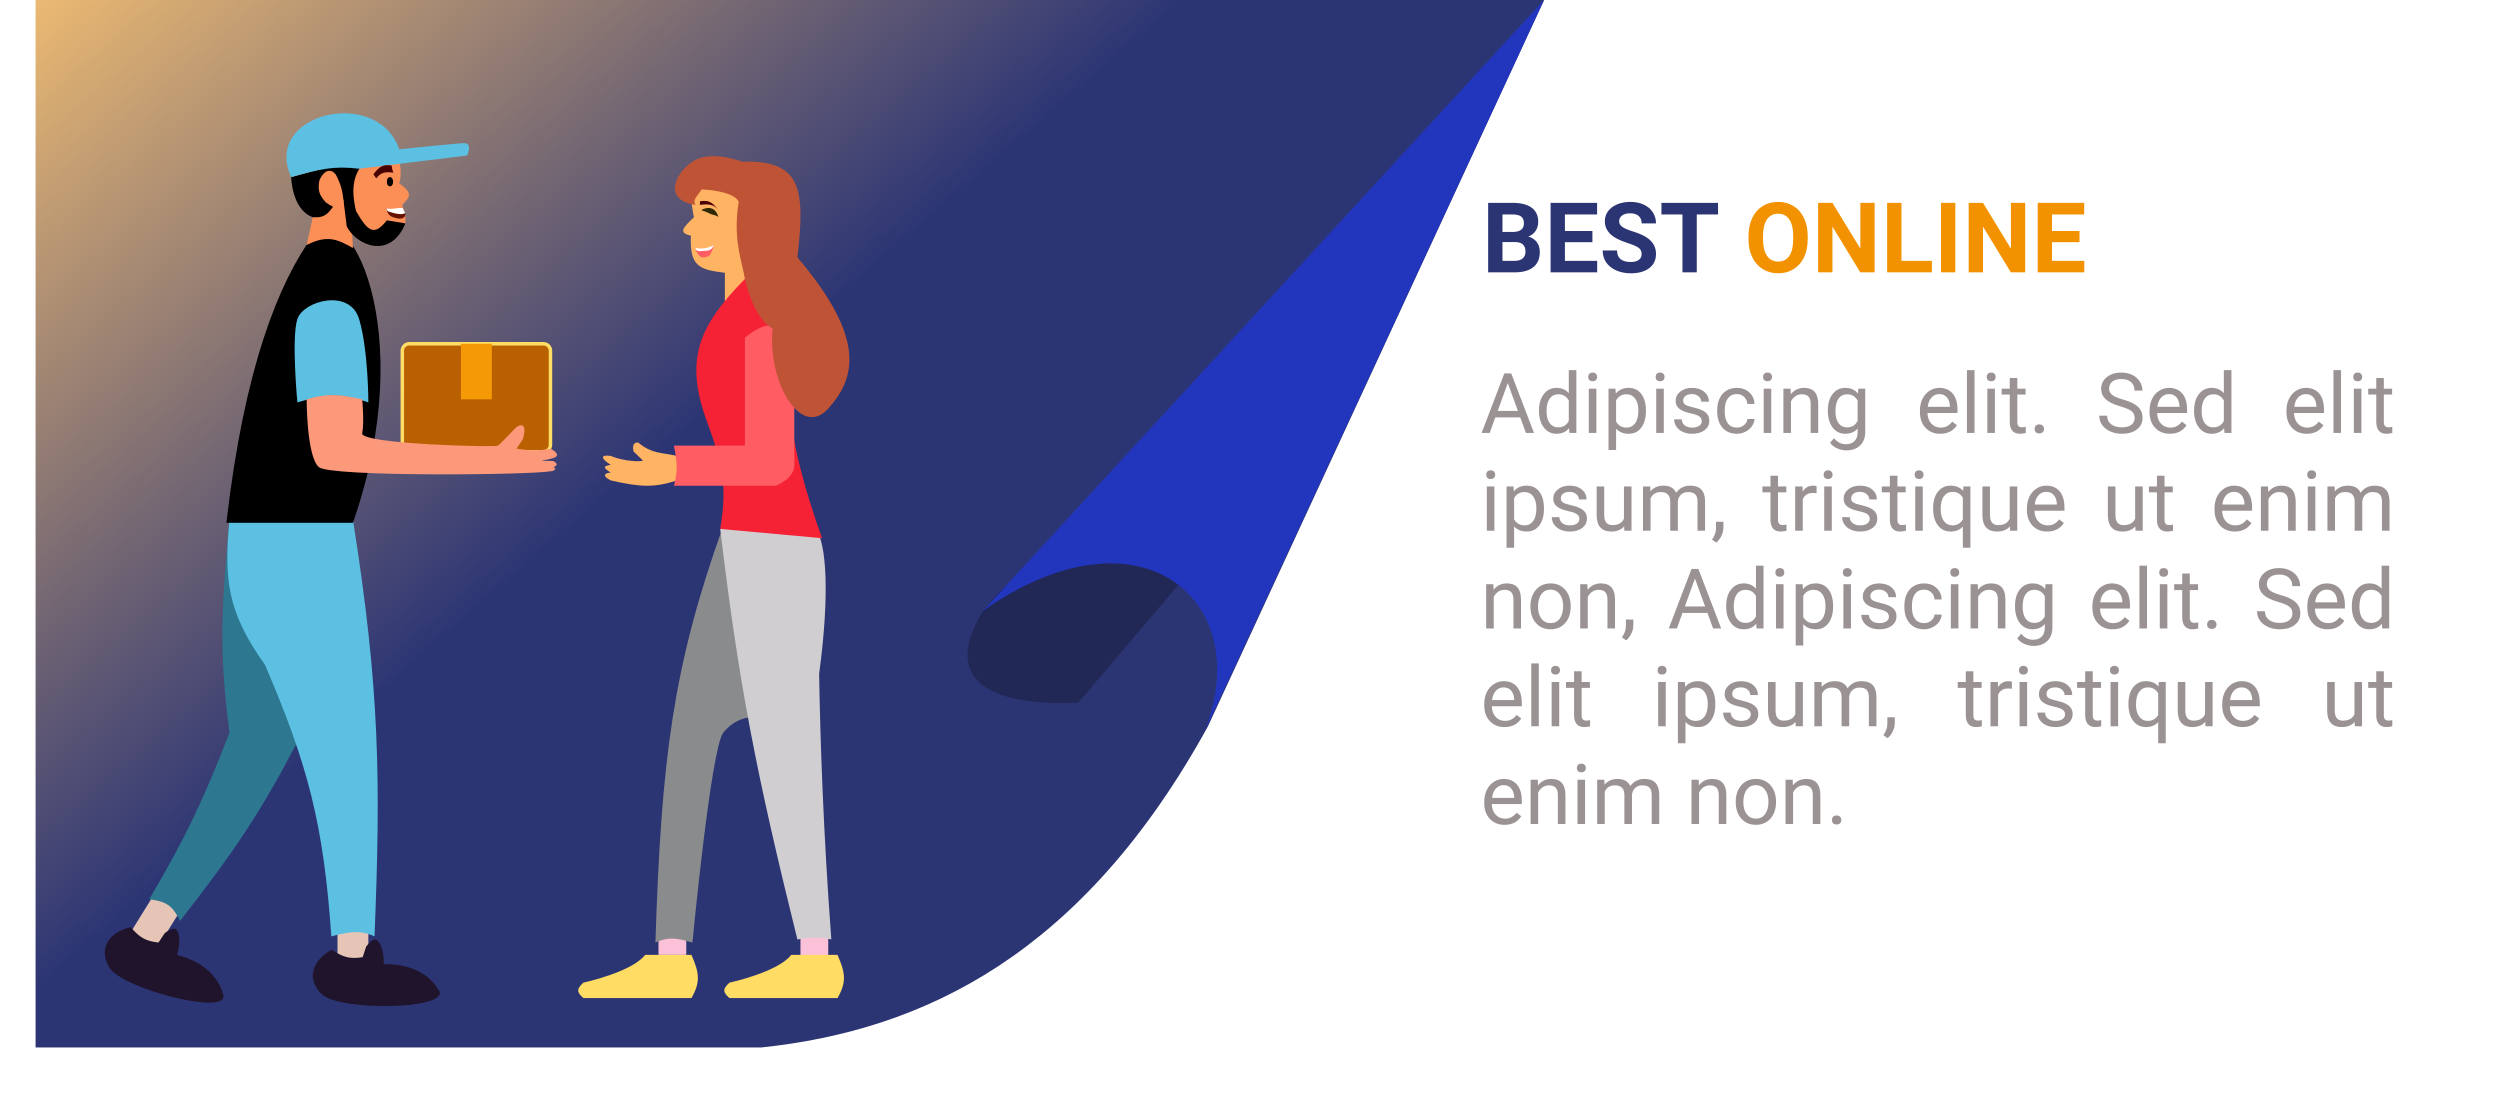 <svg width="358" height="158" viewBox="0 0 358 158" fill="none" xmlns="http://www.w3.org/2000/svg">
<g filter="url(#filter0_d)">
<rect x="4" width="350" height="150" fill="white"/>
</g>
<path d="M5.094 150H109C132.294 147.543 155 136.69 172.984 104L221.109 0H5.094V150Z" fill="url(#paint0_linear)"/>
<path d="M154.404 100.641L170.969 81.125C158.587 76.168 148.406 77.5 140.75 87.5C133.814 98.915 144.511 101.054 154.404 100.641Z" fill="#212855"/>
<path d="M221.109 0L172.381 105C180.117 86.085 163.378 71.569 140.719 87.5L221.109 0Z" fill="#2235BD"/>
<path d="M18.525 133.801L22.988 126.592L26.746 128.918L22.283 136.127L18.525 133.801Z" fill="#E6C5B6"/>
<path d="M25.348 136.738C25.816 135.207 25.77 133.86 25.348 133.202C24.926 132.544 23.58 133.644 23.58 133.644L22.696 134.97C20.854 134.769 19.993 134.262 18.718 132.76C16.145 133.342 13.857 135.412 15.624 138.506C17.392 141.599 32.786 145.517 31.977 142.483C31.168 139.45 28.613 137.571 25.348 136.738Z" fill="#20142C"/>
<path d="M48.331 137.622V133.202H52.75V137.622H48.331Z" fill="#E6C5B6"/>
<path d="M54.957 138.068C55.003 136.468 54.602 135.182 54.021 134.659C53.44 134.136 52.433 135.553 52.433 135.553L51.932 137.066C50.103 137.36 49.138 137.1 47.511 135.989C45.184 137.232 43.525 139.833 46.049 142.348C48.574 144.864 64.456 144.564 62.872 141.853C61.288 139.142 58.326 138.007 54.957 138.068Z" fill="#20142C"/>
<path d="M25.79 131.876C24.838 130.057 24.236 129.092 21.37 128.782C26.794 119.555 29.211 114.32 32.861 104.916C31.207 92.505 31.843 86.02 32.861 74.419L42.585 106.241C37.212 116.538 33.401 122.11 25.79 131.876Z" fill="#2D7791"/>
<path d="M53.634 134.086C51.971 133.379 50.834 133.176 47.447 134.086C46.335 118.031 44.111 109.563 37.939 95.192C32.485 87.602 32.073 82.831 32.861 74.419H50.54C54.404 98.82 54.525 111.698 53.634 134.086Z" fill="#5BC0E2"/>
<path d="M32.419 74.861C35.016 52.312 40.011 40.387 44.795 33.758C49.579 27.128 60.264 47.017 50.54 74.861H32.419Z" fill="black"/>
<path d="M42.585 57.624C42.585 57.624 41.701 48.343 42.585 45.691C43.469 43.039 50.098 41.271 51.424 45.691C52.75 50.111 52.75 57.624 52.75 57.624C48.78 56.276 46.555 56.416 42.585 57.624Z" fill="#5BC0E2"/>
<path d="M57.612 63.696V50.227C57.612 49.675 58.06 49.227 58.612 49.227H77.827C78.379 49.227 78.827 49.675 78.827 50.227V63.696C78.827 64.248 78.379 64.696 77.827 64.696H58.612C58.06 64.696 57.612 64.248 57.612 63.696Z" fill="#B96000" stroke="#FFDC64" stroke-width="0.5"/>
<rect x="66.259" y="49.477" width="3.92" height="7.456" fill="#F69906" stroke="#F69906" stroke-width="0.5"/>
<path d="M73.965 64.254C75.913 64.537 76.987 64.594 78.827 64.254C78.84 64.227 80.594 65.138 79.269 65.58C77.943 66.022 76.323 65.931 79.269 66.022C79.743 66.346 79.986 66.528 79.269 66.906C79.589 67.066 79.623 67.162 79.269 67.348C79.457 67.361 79.446 67.387 79.031 67.461C76.087 68.045 47.353 68.294 45.679 66.906C43.9 65.431 43.911 57.182 43.911 57.182C46.98 56.26 48.759 56.495 51.866 57.182C51.866 57.182 52.193 60.473 51.866 62.044C51.54 63.615 71.442 64.088 71.313 63.812C72.344 62.928 73.674 61.362 73.965 61.16C75.176 60.319 75.323 61.587 74.849 62.928L73.965 64.254Z" fill="#FC997A"/>
<path d="M50.54 35.526C48.235 34.187 46.807 33.636 43.911 35.084L44.795 31.106L45.237 20.941C48.557 21.463 49.132 21.471 50.982 20.941C50.203 26.378 50.178 29.601 50.54 35.526Z" fill="#FC8F56"/>
<path d="M57.17 23.151L50.982 24.034L48.772 25.36L52.75 34.642L58.054 31.99C58.066 30.339 57.991 31.148 57.612 29.338C58.938 28.012 58.938 27.57 57.17 26.244C57.446 25.456 57.446 24.086 57.17 23.151Z" fill="#FC8F56"/>
<path d="M50.982 30.222C50.205 26.925 50.695 25.084 51.866 23.592L46.121 24.034C47.252 25.078 48.642 26.431 49.214 28.896L49.656 32.432C50.982 35.084 55.844 37.294 58.054 31.99L55.402 31.548C53.634 33.758 52.75 33.316 50.982 30.222Z" fill="black"/>
<path d="M41.701 25.36C41.701 25.36 41.761 30.026 44.795 31.106C46.561 31.249 47.014 30.526 47.889 29.338L46.563 24.034L41.701 25.36Z" fill="black"/>
<path d="M66.451 20.499C67.335 20.499 67.297 21.267 66.893 22.267L51.424 24.166C47.843 23.705 45.651 24.239 41.701 25.36C37.484 16.24 54.063 12.279 57.17 21.383C57.17 21.383 65.567 20.499 66.451 20.499Z" fill="#5BC0E2"/>
<path d="M46.655 28.976C45.644 27.874 45.509 27.188 45.72 25.89C46.343 24.323 47.447 24.034 48.135 25.083C48.834 26.465 49.047 27.309 49.214 28.896C48.772 29.78 48.274 30.173 46.655 28.976Z" fill="#FC8F56"/>
<path d="M56.286 31.106C56.742 31.24 57.927 31.659 58.054 30.664C58.055 30.628 57.867 30.1 57.612 30.222C56.995 30.262 56.088 30.319 55.402 29.78C55.333 30.499 55.83 30.972 56.286 31.106Z" fill="#651200"/>
<path d="M55.933 30.381C55.358 30.25 55.396 30.08 55.407 29.794C55.897 30.096 56.866 29.705 57.613 29.794C57.772 29.813 57.922 30.491 58.054 30.491C57.613 30.84 56.527 30.585 55.933 30.381Z" fill="white"/>
<path d="M56.327 24.724C56.246 24.521 56.089 24.035 56.109 23.712C55.026 23.544 54.436 23.658 53.475 24.951L53.875 25.538C54.502 24.749 55.029 24.557 56.327 24.724Z" fill="#480000"/>
<ellipse cx="55.844" cy="26.023" rx="0.442" ry="0.663" fill="black"/>
<path d="M94.296 136.738V132.318H98.273V136.738H94.296Z" fill="#FBC1D8"/>
<path d="M83.544 142.925C82.532 142.062 82.584 141.578 83.544 140.715C83.544 140.715 90.484 139.217 92.384 136.738H99.013C100.056 139.154 100.418 140.509 99.013 142.925H83.544Z" fill="#FFDC64"/>
<path d="M91.387 63.372C93.407 65.029 94.609 64.753 96.948 65.287V68.797C93.65 69.866 91.714 69.755 87.462 68.797C86.153 68.159 86.588 67.704 87.462 67.68C86.461 67.043 86.218 66.749 87.462 66.564C86.075 65.698 85.862 65.062 87.462 65.287C89.26 66.08 92.099 66.181 92.041 65.925L90.733 64.649C90.733 64.649 90.312 63.308 91.387 63.372Z" fill="#FFB463"/>
<path d="M114.626 137.18V133.644H118.604V137.18H114.626Z" fill="#FBC1D8"/>
<path d="M104.461 142.925C103.449 142.062 103.501 141.578 104.461 140.715C104.461 140.715 111.401 139.217 113.301 136.738H119.93C120.973 139.154 121.335 140.509 119.93 142.925H104.461Z" fill="#FFDC64"/>
<path d="M99.157 134.97C97.389 134.528 96.099 133.954 93.854 134.97C94.705 108.717 96.331 95.501 103.577 75.303L107.555 102.706C107.555 102.706 105.345 102.706 103.577 104.916C101.809 107.125 99.157 134.97 99.157 134.97Z" fill="#8A8B8D"/>
<path d="M114.185 134.528C116.243 134.204 117.333 134.153 119.046 134.528C117.884 118.974 117.471 106.191 117.297 96.518C118.855 84.952 118.322 77.834 116.836 75.745H103.135C105.775 97.943 108.326 110.873 114.185 134.528Z" fill="#D0CED0"/>
<path d="M99.383 24.476L98.941 28.012C98.941 28.012 99.102 30.07 99.383 31.106C97.537 32.824 97.274 33.338 98.941 33.758C98.717 38.25 100.267 38.62 103.802 39.062V44.807H106.896V28.454L99.383 24.476Z" fill="#FFB463"/>
<path d="M117.72 77.071L103.135 75.745C104.233 69.285 103.321 66.168 101.367 60.718C97.802 51.373 100.211 46.538 106.671 39.945C109.177 41.8 109.292 43.216 111.975 44.807C112.679 56.448 112.564 62.657 117.72 77.071Z" fill="#F52235"/>
<path d="M106.671 63.812V48.343C109.758 45.924 111.287 46.069 113.743 48.343V66.464C113.864 68.541 111.091 69.558 111.091 69.558H96.506C97.091 67.43 96.971 66.148 96.506 63.812H106.671Z" fill="#FF5C63"/>
<path d="M100.225 29.338C100.225 28.837 100.245 29.151 100.225 28.828C101.308 28.659 101.898 28.774 102.859 30.067C102.232 29.278 101.522 29.171 100.225 29.338Z" fill="#480000"/>
<path d="M100.483 27.128C99.904 28.058 99.129 28.529 99.599 29.338C95.023 28.718 96.506 24.918 99.157 23.15C101.809 21.383 106.229 23.15 106.229 23.15C114.703 22.896 115.358 26.911 114.185 36.852C124.015 48.42 122.582 54.089 118.604 58.508C114.627 62.928 109.847 54.521 110.649 47.017C107.885 45.72 106.671 39.945 106.671 39.945C106.229 37.294 104.903 34.2 105.787 28.896C105.028 27.26 100.483 27.128 100.483 27.128Z" fill="#BF5336"/>
<path d="M100.862 29.883C100.611 29.963 100.466 30.018 100.485 30.146C101.017 30.234 101.424 30.516 101.809 30.664C102.157 30.798 102.487 30.786 102.874 31.068C102.54 29.899 101.767 29.592 100.862 29.883Z" fill="#2E2804"/>
<path d="M102.251 35.084C101.109 35.843 100.507 35.824 99.599 35.673C99.62 35.966 100.108 36.706 100.483 36.852C101.809 36.852 101.761 36.415 102.251 35.084Z" fill="#FF5C63"/>
<path d="M102.251 35.084C101.109 35.653 100.507 35.639 99.599 35.526C99.62 35.745 99.666 35.858 100.041 35.968C101.355 35.866 101.761 36.082 102.251 35.084Z" fill="white"/>
<path d="M217.701 59.773H214.127L213.324 62H212.164L215.422 53.469H216.406L219.67 62H218.516L217.701 59.773ZM214.467 58.848H217.367L215.914 54.857L214.467 58.848ZM220.385 58.777C220.385 57.805 220.615 57.023 221.076 56.434C221.537 55.84 222.141 55.543 222.887 55.543C223.629 55.543 224.217 55.797 224.65 56.305V53H225.734V62H224.738L224.686 61.32C224.252 61.852 223.648 62.117 222.875 62.117C222.141 62.117 221.541 61.816 221.076 61.215C220.615 60.613 220.385 59.828 220.385 58.859V58.777ZM221.469 58.9C221.469 59.619 221.617 60.182 221.914 60.588C222.211 60.994 222.621 61.197 223.145 61.197C223.832 61.197 224.334 60.889 224.65 60.272V57.359C224.326 56.762 223.828 56.463 223.156 56.463C222.625 56.463 222.211 56.668 221.914 57.078C221.617 57.488 221.469 58.096 221.469 58.9ZM228.6 62H227.516V55.66H228.6V62ZM227.428 53.978C227.428 53.803 227.48 53.654 227.586 53.533C227.695 53.412 227.855 53.352 228.066 53.352C228.277 53.352 228.438 53.412 228.547 53.533C228.656 53.654 228.711 53.803 228.711 53.978C228.711 54.154 228.656 54.301 228.547 54.418C228.438 54.535 228.277 54.594 228.066 54.594C227.855 54.594 227.695 54.535 227.586 54.418C227.48 54.301 227.428 54.154 227.428 53.978ZM235.695 58.9C235.695 59.865 235.475 60.643 235.033 61.232C234.592 61.822 233.994 62.117 233.24 62.117C232.471 62.117 231.865 61.873 231.424 61.385V64.438H230.34V55.66H231.33L231.383 56.363C231.824 55.816 232.438 55.543 233.223 55.543C233.984 55.543 234.586 55.83 235.027 56.404C235.473 56.978 235.695 57.777 235.695 58.801V58.9ZM234.611 58.777C234.611 58.062 234.459 57.498 234.154 57.084C233.85 56.67 233.432 56.463 232.9 56.463C232.244 56.463 231.752 56.754 231.424 57.336V60.365C231.748 60.943 232.244 61.232 232.912 61.232C233.432 61.232 233.844 61.027 234.148 60.617C234.457 60.203 234.611 59.59 234.611 58.777ZM238.256 62H237.172V55.66H238.256V62ZM237.084 53.978C237.084 53.803 237.137 53.654 237.242 53.533C237.352 53.412 237.512 53.352 237.723 53.352C237.934 53.352 238.094 53.412 238.203 53.533C238.312 53.654 238.367 53.803 238.367 53.978C238.367 54.154 238.312 54.301 238.203 54.418C238.094 54.535 237.934 54.594 237.723 54.594C237.512 54.594 237.352 54.535 237.242 54.418C237.137 54.301 237.084 54.154 237.084 53.978ZM243.688 60.318C243.688 60.025 243.576 59.799 243.354 59.639C243.135 59.475 242.75 59.334 242.199 59.217C241.652 59.1 241.217 58.959 240.893 58.795C240.572 58.631 240.334 58.435 240.178 58.209C240.025 57.982 239.949 57.713 239.949 57.4C239.949 56.881 240.168 56.441 240.605 56.082C241.047 55.723 241.609 55.543 242.293 55.543C243.012 55.543 243.594 55.728 244.039 56.1C244.488 56.471 244.713 56.945 244.713 57.523H243.623C243.623 57.227 243.496 56.971 243.242 56.756C242.992 56.541 242.676 56.434 242.293 56.434C241.898 56.434 241.59 56.52 241.367 56.691C241.145 56.863 241.033 57.088 241.033 57.365C241.033 57.627 241.137 57.824 241.344 57.957C241.551 58.09 241.924 58.217 242.463 58.338C243.006 58.459 243.445 58.603 243.781 58.772C244.117 58.94 244.365 59.143 244.525 59.381C244.689 59.615 244.771 59.902 244.771 60.242C244.771 60.809 244.545 61.264 244.092 61.607C243.639 61.947 243.051 62.117 242.328 62.117C241.82 62.117 241.371 62.027 240.98 61.848C240.59 61.668 240.283 61.418 240.061 61.098C239.842 60.773 239.732 60.424 239.732 60.049H240.816C240.836 60.412 240.98 60.701 241.25 60.916C241.523 61.127 241.883 61.232 242.328 61.232C242.738 61.232 243.066 61.15 243.312 60.986C243.562 60.818 243.688 60.596 243.688 60.318ZM248.727 61.232C249.113 61.232 249.451 61.115 249.74 60.881C250.029 60.647 250.189 60.353 250.221 60.002H251.246C251.227 60.365 251.102 60.711 250.871 61.039C250.641 61.367 250.332 61.629 249.945 61.824C249.562 62.02 249.156 62.117 248.727 62.117C247.863 62.117 247.176 61.83 246.664 61.256C246.156 60.678 245.902 59.889 245.902 58.889V58.707C245.902 58.09 246.016 57.541 246.242 57.06C246.469 56.58 246.793 56.207 247.215 55.941C247.641 55.676 248.143 55.543 248.721 55.543C249.432 55.543 250.021 55.756 250.49 56.182C250.963 56.607 251.215 57.16 251.246 57.84H250.221C250.189 57.43 250.033 57.094 249.752 56.832C249.475 56.566 249.131 56.434 248.721 56.434C248.17 56.434 247.742 56.633 247.438 57.031C247.137 57.426 246.986 57.998 246.986 58.748V58.953C246.986 59.684 247.137 60.246 247.438 60.641C247.738 61.035 248.168 61.232 248.727 61.232ZM253.643 62H252.559V55.66H253.643V62ZM252.471 53.978C252.471 53.803 252.523 53.654 252.629 53.533C252.738 53.412 252.898 53.352 253.109 53.352C253.32 53.352 253.48 53.412 253.59 53.533C253.699 53.654 253.754 53.803 253.754 53.978C253.754 54.154 253.699 54.301 253.59 54.418C253.48 54.535 253.32 54.594 253.109 54.594C252.898 54.594 252.738 54.535 252.629 54.418C252.523 54.301 252.471 54.154 252.471 53.978ZM256.408 55.66L256.443 56.457C256.928 55.848 257.561 55.543 258.342 55.543C259.682 55.543 260.357 56.299 260.369 57.81V62H259.285V57.805C259.281 57.348 259.176 57.01 258.969 56.791C258.766 56.572 258.447 56.463 258.014 56.463C257.662 56.463 257.354 56.557 257.088 56.744C256.822 56.932 256.615 57.178 256.467 57.482V62H255.383V55.66H256.408ZM261.746 58.777C261.746 57.789 261.975 57.004 262.432 56.422C262.889 55.836 263.494 55.543 264.248 55.543C265.021 55.543 265.625 55.816 266.059 56.363L266.111 55.66H267.102V61.848C267.102 62.668 266.857 63.315 266.369 63.787C265.885 64.26 265.232 64.496 264.412 64.496C263.955 64.496 263.508 64.398 263.07 64.203C262.633 64.008 262.299 63.74 262.068 63.4L262.631 62.75C263.096 63.324 263.664 63.611 264.336 63.611C264.863 63.611 265.273 63.463 265.566 63.166C265.863 62.869 266.012 62.451 266.012 61.912V61.367C265.578 61.867 264.986 62.117 264.236 62.117C263.494 62.117 262.893 61.818 262.432 61.221C261.975 60.623 261.746 59.809 261.746 58.777ZM262.836 58.9C262.836 59.615 262.982 60.178 263.275 60.588C263.568 60.994 263.979 61.197 264.506 61.197C265.189 61.197 265.691 60.887 266.012 60.266V57.371C265.68 56.766 265.182 56.463 264.518 56.463C263.99 56.463 263.578 56.668 263.281 57.078C262.984 57.488 262.836 58.096 262.836 58.9ZM277.84 62.117C276.981 62.117 276.282 61.836 275.743 61.273C275.204 60.707 274.934 59.951 274.934 59.006V58.807C274.934 58.178 275.053 57.617 275.292 57.125C275.534 56.629 275.87 56.242 276.299 55.965C276.733 55.684 277.202 55.543 277.706 55.543C278.53 55.543 279.171 55.815 279.628 56.357C280.085 56.9 280.313 57.678 280.313 58.69V59.141H276.018C276.034 59.766 276.215 60.272 276.563 60.658C276.915 61.041 277.36 61.232 277.899 61.232C278.282 61.232 278.606 61.154 278.872 60.998C279.137 60.842 279.37 60.635 279.569 60.377L280.231 60.893C279.7 61.709 278.903 62.117 277.84 62.117ZM277.706 56.434C277.268 56.434 276.901 56.594 276.604 56.914C276.307 57.23 276.124 57.676 276.053 58.25H279.229V58.168C279.198 57.617 279.049 57.191 278.784 56.891C278.518 56.586 278.159 56.434 277.706 56.434ZM282.751 62H281.667V53H282.751V62ZM285.669 62H284.585V55.66H285.669V62ZM284.497 53.978C284.497 53.803 284.549 53.654 284.655 53.533C284.764 53.412 284.924 53.352 285.135 53.352C285.346 53.352 285.507 53.412 285.616 53.533C285.725 53.654 285.78 53.803 285.78 53.978C285.78 54.154 285.725 54.301 285.616 54.418C285.507 54.535 285.346 54.594 285.135 54.594C284.924 54.594 284.764 54.535 284.655 54.418C284.549 54.301 284.497 54.154 284.497 53.978ZM288.88 54.125V55.66H290.063V56.498H288.88V60.43C288.88 60.684 288.932 60.875 289.038 61.004C289.143 61.129 289.323 61.191 289.577 61.191C289.702 61.191 289.874 61.168 290.092 61.121V62C289.807 62.078 289.53 62.117 289.26 62.117C288.776 62.117 288.411 61.971 288.165 61.678C287.919 61.385 287.796 60.969 287.796 60.43V56.498H286.641V55.66H287.796V54.125H288.88ZM291.358 61.432C291.358 61.244 291.413 61.088 291.522 60.963C291.635 60.838 291.803 60.775 292.026 60.775C292.249 60.775 292.417 60.838 292.53 60.963C292.647 61.088 292.706 61.244 292.706 61.432C292.706 61.611 292.647 61.762 292.53 61.883C292.417 62.004 292.249 62.065 292.026 62.065C291.803 62.065 291.635 62.004 291.522 61.883C291.413 61.762 291.358 61.611 291.358 61.432ZM303.65 58.197C302.685 57.92 301.982 57.58 301.54 57.178C301.103 56.772 300.884 56.272 300.884 55.678C300.884 55.006 301.152 54.451 301.687 54.014C302.226 53.572 302.925 53.352 303.785 53.352C304.37 53.352 304.892 53.465 305.349 53.691C305.81 53.918 306.165 54.23 306.415 54.629C306.669 55.027 306.796 55.463 306.796 55.935H305.665C305.665 55.42 305.501 55.016 305.173 54.723C304.845 54.426 304.382 54.277 303.785 54.277C303.23 54.277 302.796 54.4 302.484 54.647C302.175 54.889 302.021 55.227 302.021 55.66C302.021 56.008 302.167 56.303 302.46 56.545C302.757 56.783 303.259 57.002 303.966 57.201C304.677 57.4 305.232 57.621 305.63 57.863C306.033 58.102 306.329 58.381 306.521 58.701C306.716 59.022 306.814 59.398 306.814 59.832C306.814 60.523 306.544 61.078 306.005 61.496C305.466 61.91 304.745 62.117 303.843 62.117C303.257 62.117 302.71 62.006 302.202 61.783C301.695 61.557 301.302 61.248 301.025 60.857C300.751 60.467 300.615 60.023 300.615 59.527H301.745C301.745 60.043 301.935 60.451 302.314 60.752C302.697 61.049 303.206 61.197 303.843 61.197C304.437 61.197 304.892 61.076 305.208 60.834C305.525 60.592 305.683 60.262 305.683 59.844C305.683 59.426 305.536 59.103 305.243 58.877C304.951 58.647 304.419 58.42 303.65 58.197ZM310.722 62.117C309.863 62.117 309.163 61.836 308.624 61.273C308.085 60.707 307.816 59.951 307.816 59.006V58.807C307.816 58.178 307.935 57.617 308.173 57.125C308.415 56.629 308.751 56.242 309.181 55.965C309.615 55.684 310.083 55.543 310.587 55.543C311.411 55.543 312.052 55.815 312.509 56.357C312.966 56.9 313.195 57.678 313.195 58.69V59.141H308.9C308.915 59.766 309.097 60.272 309.445 60.658C309.796 61.041 310.242 61.232 310.781 61.232C311.163 61.232 311.488 61.154 311.753 60.998C312.019 60.842 312.251 60.635 312.451 60.377L313.113 60.893C312.581 61.709 311.785 62.117 310.722 62.117ZM310.587 56.434C310.15 56.434 309.783 56.594 309.486 56.914C309.189 57.23 309.005 57.676 308.935 58.25H312.111V58.168C312.079 57.617 311.931 57.191 311.665 56.891C311.4 56.586 311.04 56.434 310.587 56.434ZM314.191 58.777C314.191 57.805 314.421 57.023 314.882 56.434C315.343 55.84 315.947 55.543 316.693 55.543C317.435 55.543 318.023 55.797 318.456 56.305V53H319.54V62H318.544L318.492 61.32C318.058 61.852 317.454 62.117 316.681 62.117C315.947 62.117 315.347 61.816 314.882 61.215C314.421 60.613 314.191 59.828 314.191 58.859V58.777ZM315.275 58.9C315.275 59.619 315.423 60.182 315.72 60.588C316.017 60.994 316.427 61.197 316.951 61.197C317.638 61.197 318.14 60.889 318.456 60.272V57.359C318.132 56.762 317.634 56.463 316.962 56.463C316.431 56.463 316.017 56.668 315.72 57.078C315.423 57.488 315.275 58.096 315.275 58.9ZM330.326 62.117C329.467 62.117 328.768 61.836 328.229 61.273C327.689 60.707 327.42 59.951 327.42 59.006V58.807C327.42 58.178 327.539 57.617 327.777 57.125C328.02 56.629 328.355 56.242 328.785 55.965C329.219 55.684 329.688 55.543 330.191 55.543C331.016 55.543 331.656 55.815 332.113 56.357C332.57 56.9 332.799 57.678 332.799 58.69V59.141H328.504C328.52 59.766 328.701 60.272 329.049 60.658C329.4 61.041 329.846 61.232 330.385 61.232C330.768 61.232 331.092 61.154 331.357 60.998C331.623 60.842 331.855 60.635 332.055 60.377L332.717 60.893C332.186 61.709 331.389 62.117 330.326 62.117ZM330.191 56.434C329.754 56.434 329.387 56.594 329.09 56.914C328.793 57.23 328.609 57.676 328.539 58.25H331.715V58.168C331.684 57.617 331.535 57.191 331.27 56.891C331.004 56.586 330.645 56.434 330.191 56.434ZM335.236 62H334.152V53H335.236V62ZM338.154 62H337.07V55.66H338.154V62ZM336.982 53.978C336.982 53.803 337.035 53.654 337.141 53.533C337.25 53.412 337.41 53.352 337.621 53.352C337.832 53.352 337.992 53.412 338.102 53.533C338.211 53.654 338.266 53.803 338.266 53.978C338.266 54.154 338.211 54.301 338.102 54.418C337.992 54.535 337.832 54.594 337.621 54.594C337.41 54.594 337.25 54.535 337.141 54.418C337.035 54.301 336.982 54.154 336.982 53.978ZM341.365 54.125V55.66H342.549V56.498H341.365V60.43C341.365 60.684 341.418 60.875 341.523 61.004C341.629 61.129 341.809 61.191 342.062 61.191C342.188 61.191 342.359 61.168 342.578 61.121V62C342.293 62.078 342.016 62.117 341.746 62.117C341.262 62.117 340.896 61.971 340.65 61.678C340.404 61.385 340.281 60.969 340.281 60.43V56.498H339.127V55.66H340.281V54.125H341.365ZM213.998 76H212.914V69.66H213.998V76ZM212.826 67.978C212.826 67.803 212.879 67.654 212.984 67.533C213.094 67.412 213.254 67.352 213.465 67.352C213.676 67.352 213.836 67.412 213.945 67.533C214.055 67.654 214.109 67.803 214.109 67.978C214.109 68.154 214.055 68.301 213.945 68.418C213.836 68.535 213.676 68.594 213.465 68.594C213.254 68.594 213.094 68.535 212.984 68.418C212.879 68.301 212.826 68.154 212.826 67.978ZM221.094 72.9C221.094 73.865 220.873 74.643 220.432 75.232C219.99 75.822 219.393 76.117 218.639 76.117C217.869 76.117 217.264 75.873 216.822 75.385V78.438H215.738V69.66H216.729L216.781 70.363C217.223 69.816 217.836 69.543 218.621 69.543C219.383 69.543 219.984 69.83 220.426 70.404C220.871 70.978 221.094 71.777 221.094 72.801V72.9ZM220.01 72.777C220.01 72.062 219.857 71.498 219.553 71.084C219.248 70.67 218.83 70.463 218.299 70.463C217.643 70.463 217.15 70.754 216.822 71.336V74.365C217.146 74.943 217.643 75.232 218.311 75.232C218.83 75.232 219.242 75.027 219.547 74.617C219.855 74.203 220.01 73.59 220.01 72.777ZM226.168 74.318C226.168 74.025 226.057 73.799 225.834 73.639C225.615 73.475 225.23 73.334 224.68 73.217C224.133 73.1 223.697 72.959 223.373 72.795C223.053 72.631 222.814 72.436 222.658 72.209C222.506 71.982 222.43 71.713 222.43 71.4C222.43 70.881 222.648 70.441 223.086 70.082C223.527 69.723 224.09 69.543 224.773 69.543C225.492 69.543 226.074 69.728 226.52 70.1C226.969 70.471 227.193 70.945 227.193 71.523H226.104C226.104 71.227 225.977 70.971 225.723 70.756C225.473 70.541 225.156 70.434 224.773 70.434C224.379 70.434 224.07 70.519 223.848 70.691C223.625 70.863 223.514 71.088 223.514 71.365C223.514 71.627 223.617 71.824 223.824 71.957C224.031 72.09 224.404 72.217 224.943 72.338C225.486 72.459 225.926 72.603 226.262 72.772C226.598 72.939 226.846 73.143 227.006 73.381C227.17 73.615 227.252 73.902 227.252 74.242C227.252 74.809 227.025 75.264 226.572 75.607C226.119 75.947 225.531 76.117 224.809 76.117C224.301 76.117 223.852 76.027 223.461 75.848C223.07 75.668 222.764 75.418 222.541 75.098C222.322 74.773 222.213 74.424 222.213 74.049H223.297C223.316 74.412 223.461 74.701 223.73 74.916C224.004 75.127 224.363 75.232 224.809 75.232C225.219 75.232 225.547 75.15 225.793 74.986C226.043 74.818 226.168 74.596 226.168 74.318ZM232.578 75.373C232.156 75.869 231.537 76.117 230.721 76.117C230.045 76.117 229.529 75.922 229.174 75.531C228.822 75.137 228.645 74.555 228.641 73.785V69.66H229.725V73.756C229.725 74.717 230.115 75.197 230.896 75.197C231.725 75.197 232.275 74.889 232.549 74.272V69.66H233.633V76H232.602L232.578 75.373ZM236.305 69.66L236.334 70.363C236.799 69.816 237.426 69.543 238.215 69.543C239.102 69.543 239.705 69.883 240.025 70.562C240.236 70.258 240.51 70.012 240.846 69.824C241.186 69.637 241.586 69.543 242.047 69.543C243.438 69.543 244.145 70.279 244.168 71.752V76H243.084V71.816C243.084 71.363 242.98 71.025 242.773 70.803C242.566 70.576 242.219 70.463 241.73 70.463C241.328 70.463 240.994 70.584 240.729 70.826C240.463 71.064 240.309 71.387 240.266 71.793V76H239.176V71.846C239.176 70.924 238.725 70.463 237.822 70.463C237.111 70.463 236.625 70.766 236.363 71.371V76H235.279V69.66H236.305ZM245.773 77.699L245.158 77.277C245.525 76.766 245.717 76.238 245.732 75.695V74.717H246.793V75.566C246.793 75.961 246.695 76.356 246.5 76.75C246.309 77.144 246.066 77.461 245.773 77.699ZM254.614 68.125V69.66H255.798V70.498H254.614V74.43C254.614 74.684 254.667 74.875 254.772 75.004C254.878 75.129 255.057 75.191 255.311 75.191C255.436 75.191 255.608 75.168 255.827 75.121V76C255.542 76.078 255.264 76.117 254.995 76.117C254.51 76.117 254.145 75.971 253.899 75.678C253.653 75.385 253.53 74.969 253.53 74.43V70.498H252.376V69.66H253.53V68.125H254.614ZM260.133 70.633C259.969 70.606 259.792 70.592 259.6 70.592C258.889 70.592 258.407 70.894 258.153 71.5V76H257.069V69.66H258.124L258.141 70.393C258.497 69.826 259.001 69.543 259.653 69.543C259.864 69.543 260.024 69.57 260.133 69.625V70.633ZM262.313 76H261.229V69.66H262.313V76ZM261.141 67.978C261.141 67.803 261.194 67.654 261.299 67.533C261.409 67.412 261.569 67.352 261.78 67.352C261.991 67.352 262.151 67.412 262.26 67.533C262.37 67.654 262.424 67.803 262.424 67.978C262.424 68.154 262.37 68.301 262.26 68.418C262.151 68.535 261.991 68.594 261.78 68.594C261.569 68.594 261.409 68.535 261.299 68.418C261.194 68.301 261.141 68.154 261.141 67.978ZM267.745 74.318C267.745 74.025 267.633 73.799 267.411 73.639C267.192 73.475 266.807 73.334 266.257 73.217C265.71 73.1 265.274 72.959 264.95 72.795C264.63 72.631 264.391 72.436 264.235 72.209C264.083 71.982 264.007 71.713 264.007 71.4C264.007 70.881 264.225 70.441 264.663 70.082C265.104 69.723 265.667 69.543 266.35 69.543C267.069 69.543 267.651 69.728 268.096 70.1C268.546 70.471 268.77 70.945 268.77 71.523H267.68C267.68 71.227 267.553 70.971 267.299 70.756C267.049 70.541 266.733 70.434 266.35 70.434C265.956 70.434 265.647 70.519 265.424 70.691C265.202 70.863 265.09 71.088 265.09 71.365C265.09 71.627 265.194 71.824 265.401 71.957C265.608 72.09 265.981 72.217 266.52 72.338C267.063 72.459 267.503 72.603 267.839 72.772C268.174 72.939 268.423 73.143 268.583 73.381C268.747 73.615 268.829 73.902 268.829 74.242C268.829 74.809 268.602 75.264 268.149 75.607C267.696 75.947 267.108 76.117 266.385 76.117C265.878 76.117 265.428 76.027 265.038 75.848C264.647 75.668 264.34 75.418 264.118 75.098C263.899 74.773 263.79 74.424 263.79 74.049H264.874C264.893 74.412 265.038 74.701 265.307 74.916C265.581 75.127 265.94 75.232 266.385 75.232C266.796 75.232 267.124 75.15 267.37 74.986C267.62 74.818 267.745 74.596 267.745 74.318ZM271.712 68.125V69.66H272.895V70.498H271.712V74.43C271.712 74.684 271.764 74.875 271.87 75.004C271.975 75.129 272.155 75.191 272.409 75.191C272.534 75.191 272.706 75.168 272.924 75.121V76C272.639 76.078 272.362 76.117 272.092 76.117C271.608 76.117 271.243 75.971 270.997 75.678C270.751 75.385 270.628 74.969 270.628 74.43V70.498H269.473V69.66H270.628V68.125H271.712ZM275.344 76H274.26V69.66H275.344V76ZM274.173 67.978C274.173 67.803 274.225 67.654 274.331 67.533C274.44 67.412 274.6 67.352 274.811 67.352C275.022 67.352 275.182 67.412 275.292 67.533C275.401 67.654 275.456 67.803 275.456 67.978C275.456 68.154 275.401 68.301 275.292 68.418C275.182 68.535 275.022 68.594 274.811 68.594C274.6 68.594 274.44 68.535 274.331 68.418C274.225 68.301 274.173 68.154 274.173 67.978ZM276.821 72.777C276.821 71.781 277.049 70.994 277.507 70.416C277.964 69.834 278.577 69.543 279.346 69.543C280.096 69.543 280.688 69.795 281.122 70.299L281.169 69.66H282.165V78.438H281.081V75.414C280.643 75.883 280.061 76.117 279.335 76.117C278.569 76.117 277.958 75.82 277.501 75.227C277.048 74.629 276.821 73.838 276.821 72.853V72.777ZM277.905 72.9C277.905 73.627 278.057 74.197 278.362 74.611C278.671 75.025 279.085 75.232 279.604 75.232C280.249 75.232 280.741 74.947 281.081 74.377V71.272C280.737 70.713 280.249 70.434 279.616 70.434C279.092 70.434 278.676 70.643 278.368 71.061C278.059 71.475 277.905 72.088 277.905 72.9ZM287.819 75.373C287.397 75.869 286.778 76.117 285.962 76.117C285.286 76.117 284.77 75.922 284.415 75.531C284.063 75.137 283.885 74.555 283.882 73.785V69.66H284.965V73.756C284.965 74.717 285.356 75.197 286.137 75.197C286.965 75.197 287.516 74.889 287.79 74.272V69.66H288.874V76H287.842L287.819 75.373ZM293.157 76.117C292.298 76.117 291.598 75.836 291.059 75.273C290.52 74.707 290.251 73.951 290.251 73.006V72.807C290.251 72.178 290.37 71.617 290.608 71.125C290.85 70.629 291.186 70.242 291.616 69.965C292.049 69.684 292.518 69.543 293.022 69.543C293.846 69.543 294.487 69.814 294.944 70.357C295.401 70.9 295.63 71.678 295.63 72.689V73.141H291.335C291.35 73.766 291.532 74.272 291.88 74.658C292.231 75.041 292.676 75.232 293.215 75.232C293.598 75.232 293.923 75.154 294.188 74.998C294.454 74.842 294.686 74.635 294.885 74.377L295.548 74.893C295.016 75.709 294.219 76.117 293.157 76.117ZM293.022 70.434C292.585 70.434 292.217 70.594 291.921 70.914C291.624 71.231 291.44 71.676 291.37 72.25H294.546V72.168C294.514 71.617 294.366 71.191 294.1 70.891C293.835 70.586 293.475 70.434 293.022 70.434ZM305.783 75.373C305.361 75.869 304.742 76.117 303.925 76.117C303.249 76.117 302.734 75.922 302.378 75.531C302.027 75.137 301.849 74.555 301.845 73.785V69.66H302.929V73.756C302.929 74.717 303.32 75.197 304.101 75.197C304.929 75.197 305.48 74.889 305.753 74.272V69.66H306.837V76H305.806L305.783 75.373ZM309.96 68.125V69.66H311.144V70.498H309.96V74.43C309.96 74.684 310.013 74.875 310.118 75.004C310.224 75.129 310.404 75.191 310.658 75.191C310.783 75.191 310.954 75.168 311.173 75.121V76C310.888 76.078 310.611 76.117 310.341 76.117C309.857 76.117 309.492 75.971 309.245 75.678C308.999 75.385 308.876 74.969 308.876 74.43V70.498H307.722V69.66H308.876V68.125H309.96ZM320.025 76.117C319.166 76.117 318.467 75.836 317.928 75.273C317.389 74.707 317.119 73.951 317.119 73.006V72.807C317.119 72.178 317.238 71.617 317.477 71.125C317.719 70.629 318.055 70.242 318.484 69.965C318.918 69.684 319.387 69.543 319.891 69.543C320.715 69.543 321.355 69.814 321.812 70.357C322.27 70.9 322.498 71.678 322.498 72.689V73.141H318.203C318.219 73.766 318.4 74.272 318.748 74.658C319.1 75.041 319.545 75.232 320.084 75.232C320.467 75.232 320.791 75.154 321.057 74.998C321.322 74.842 321.555 74.635 321.754 74.377L322.416 74.893C321.885 75.709 321.088 76.117 320.025 76.117ZM319.891 70.434C319.453 70.434 319.086 70.594 318.789 70.914C318.492 71.231 318.309 71.676 318.238 72.25H321.414V72.168C321.383 71.617 321.234 71.191 320.969 70.891C320.703 70.586 320.344 70.434 319.891 70.434ZM324.783 69.66L324.818 70.457C325.303 69.848 325.936 69.543 326.717 69.543C328.057 69.543 328.732 70.299 328.744 71.811V76H327.66V71.805C327.656 71.348 327.551 71.01 327.344 70.791C327.141 70.572 326.822 70.463 326.389 70.463C326.037 70.463 325.729 70.557 325.463 70.744C325.197 70.932 324.99 71.178 324.842 71.482V76H323.758V69.66H324.783ZM331.557 76H330.473V69.66H331.557V76ZM330.385 67.978C330.385 67.803 330.438 67.654 330.543 67.533C330.652 67.412 330.812 67.352 331.023 67.352C331.234 67.352 331.395 67.412 331.504 67.533C331.613 67.654 331.668 67.803 331.668 67.978C331.668 68.154 331.613 68.301 331.504 68.418C331.395 68.535 331.234 68.594 331.023 68.594C330.812 68.594 330.652 68.535 330.543 68.418C330.438 68.301 330.385 68.154 330.385 67.978ZM334.316 69.66L334.346 70.363C334.811 69.816 335.438 69.543 336.227 69.543C337.113 69.543 337.717 69.883 338.037 70.562C338.248 70.258 338.521 70.012 338.857 69.824C339.197 69.637 339.598 69.543 340.059 69.543C341.449 69.543 342.156 70.279 342.18 71.752V76H341.096V71.816C341.096 71.363 340.992 71.025 340.785 70.803C340.578 70.576 340.23 70.463 339.742 70.463C339.34 70.463 339.006 70.584 338.74 70.826C338.475 71.064 338.32 71.387 338.277 71.793V76H337.188V71.846C337.188 70.924 336.736 70.463 335.834 70.463C335.123 70.463 334.637 70.766 334.375 71.371V76H333.291V69.66H334.316ZM213.846 83.66L213.881 84.457C214.365 83.848 214.998 83.543 215.779 83.543C217.119 83.543 217.795 84.299 217.807 85.811V90H216.723V85.805C216.719 85.348 216.613 85.01 216.406 84.791C216.203 84.572 215.885 84.463 215.451 84.463C215.1 84.463 214.791 84.557 214.525 84.744C214.26 84.932 214.053 85.178 213.904 85.482V90H212.82V83.66H213.846ZM219.154 86.772C219.154 86.15 219.275 85.592 219.518 85.096C219.764 84.6 220.104 84.217 220.537 83.947C220.975 83.678 221.473 83.543 222.031 83.543C222.895 83.543 223.592 83.842 224.123 84.439C224.658 85.037 224.926 85.832 224.926 86.824V86.9C224.926 87.518 224.807 88.072 224.568 88.564C224.334 89.053 223.996 89.434 223.555 89.707C223.117 89.981 222.613 90.117 222.043 90.117C221.184 90.117 220.486 89.818 219.951 89.221C219.42 88.623 219.154 87.832 219.154 86.848V86.772ZM220.244 86.9C220.244 87.603 220.406 88.168 220.73 88.594C221.059 89.019 221.496 89.232 222.043 89.232C222.594 89.232 223.031 89.018 223.355 88.588C223.68 88.154 223.842 87.549 223.842 86.772C223.842 86.076 223.676 85.514 223.344 85.084C223.016 84.65 222.578 84.434 222.031 84.434C221.496 84.434 221.064 84.647 220.736 85.072C220.408 85.498 220.244 86.107 220.244 86.9ZM227.311 83.66L227.346 84.457C227.83 83.848 228.463 83.543 229.244 83.543C230.584 83.543 231.26 84.299 231.271 85.811V90H230.188V85.805C230.184 85.348 230.078 85.01 229.871 84.791C229.668 84.572 229.35 84.463 228.916 84.463C228.564 84.463 228.256 84.557 227.99 84.744C227.725 84.932 227.518 85.178 227.369 85.482V90H226.285V83.66H227.311ZM232.871 91.699L232.256 91.277C232.623 90.766 232.814 90.238 232.83 89.695V88.717H233.891V89.566C233.891 89.961 233.793 90.356 233.598 90.75C233.406 91.144 233.164 91.461 232.871 91.699ZM244.505 87.773H240.93L240.128 90H238.967L242.225 81.469H243.21L246.473 90H245.319L244.505 87.773ZM241.27 86.848H244.171L242.717 82.857L241.27 86.848ZM247.188 86.777C247.188 85.805 247.419 85.023 247.88 84.434C248.34 83.84 248.944 83.543 249.69 83.543C250.432 83.543 251.02 83.797 251.454 84.305V81H252.538V90H251.542L251.489 89.32C251.055 89.852 250.452 90.117 249.678 90.117C248.944 90.117 248.344 89.816 247.88 89.215C247.419 88.613 247.188 87.828 247.188 86.859V86.777ZM248.272 86.9C248.272 87.619 248.421 88.182 248.717 88.588C249.014 88.994 249.424 89.197 249.948 89.197C250.635 89.197 251.137 88.889 251.454 88.272V85.359C251.13 84.762 250.632 84.463 249.96 84.463C249.428 84.463 249.014 84.668 248.717 85.078C248.421 85.488 248.272 86.096 248.272 86.9ZM255.403 90H254.319V83.66H255.403V90ZM254.231 81.978C254.231 81.803 254.284 81.654 254.389 81.533C254.499 81.412 254.659 81.352 254.87 81.352C255.081 81.352 255.241 81.412 255.35 81.533C255.46 81.654 255.514 81.803 255.514 81.978C255.514 82.154 255.46 82.301 255.35 82.418C255.241 82.535 255.081 82.594 254.87 82.594C254.659 82.594 254.499 82.535 254.389 82.418C254.284 82.301 254.231 82.154 254.231 81.978ZM262.499 86.9C262.499 87.865 262.278 88.643 261.837 89.232C261.395 89.822 260.798 90.117 260.044 90.117C259.274 90.117 258.669 89.873 258.227 89.385V92.438H257.143V83.66H258.133L258.186 84.363C258.628 83.816 259.241 83.543 260.026 83.543C260.788 83.543 261.389 83.83 261.831 84.404C262.276 84.978 262.499 85.777 262.499 86.801V86.9ZM261.415 86.777C261.415 86.062 261.262 85.498 260.958 85.084C260.653 84.67 260.235 84.463 259.704 84.463C259.048 84.463 258.555 84.754 258.227 85.336V88.365C258.551 88.943 259.048 89.232 259.715 89.232C260.235 89.232 260.647 89.027 260.952 88.617C261.26 88.203 261.415 87.59 261.415 86.777ZM265.059 90H263.975V83.66H265.059V90ZM263.887 81.978C263.887 81.803 263.94 81.654 264.046 81.533C264.155 81.412 264.315 81.352 264.526 81.352C264.737 81.352 264.897 81.412 265.007 81.533C265.116 81.654 265.171 81.803 265.171 81.978C265.171 82.154 265.116 82.301 265.007 82.418C264.897 82.535 264.737 82.594 264.526 82.594C264.315 82.594 264.155 82.535 264.046 82.418C263.94 82.301 263.887 82.154 263.887 81.978ZM270.491 88.318C270.491 88.025 270.38 87.799 270.157 87.639C269.938 87.475 269.553 87.334 269.003 87.217C268.456 87.1 268.02 86.959 267.696 86.795C267.376 86.631 267.137 86.436 266.981 86.209C266.829 85.982 266.753 85.713 266.753 85.4C266.753 84.881 266.971 84.441 267.409 84.082C267.85 83.723 268.413 83.543 269.096 83.543C269.815 83.543 270.397 83.728 270.842 84.1C271.292 84.471 271.516 84.945 271.516 85.523H270.426C270.426 85.227 270.299 84.971 270.046 84.756C269.796 84.541 269.479 84.434 269.096 84.434C268.702 84.434 268.393 84.519 268.171 84.691C267.948 84.863 267.837 85.088 267.837 85.365C267.837 85.627 267.94 85.824 268.147 85.957C268.354 86.09 268.727 86.217 269.266 86.338C269.809 86.459 270.249 86.603 270.585 86.772C270.921 86.939 271.169 87.143 271.329 87.381C271.493 87.615 271.575 87.902 271.575 88.242C271.575 88.809 271.348 89.264 270.895 89.607C270.442 89.947 269.854 90.117 269.132 90.117C268.624 90.117 268.174 90.027 267.784 89.848C267.393 89.668 267.087 89.418 266.864 89.098C266.645 88.773 266.536 88.424 266.536 88.049H267.62C267.639 88.412 267.784 88.701 268.053 88.916C268.327 89.127 268.686 89.232 269.132 89.232C269.542 89.232 269.87 89.15 270.116 88.986C270.366 88.818 270.491 88.596 270.491 88.318ZM275.53 89.232C275.917 89.232 276.255 89.115 276.544 88.881C276.833 88.647 276.993 88.353 277.024 88.002H278.049C278.03 88.365 277.905 88.711 277.674 89.039C277.444 89.367 277.135 89.629 276.749 89.824C276.366 90.019 275.96 90.117 275.53 90.117C274.667 90.117 273.979 89.83 273.467 89.256C272.96 88.678 272.706 87.889 272.706 86.889V86.707C272.706 86.09 272.819 85.541 273.046 85.061C273.272 84.58 273.596 84.207 274.018 83.941C274.444 83.676 274.946 83.543 275.524 83.543C276.235 83.543 276.825 83.756 277.294 84.182C277.766 84.607 278.018 85.16 278.049 85.84H277.024C276.993 85.43 276.837 85.094 276.555 84.832C276.278 84.566 275.934 84.434 275.524 84.434C274.973 84.434 274.546 84.633 274.241 85.031C273.94 85.426 273.79 85.998 273.79 86.748V86.953C273.79 87.684 273.94 88.246 274.241 88.641C274.542 89.035 274.971 89.232 275.53 89.232ZM280.446 90H279.362V83.66H280.446V90ZM279.274 81.978C279.274 81.803 279.327 81.654 279.432 81.533C279.542 81.412 279.702 81.352 279.913 81.352C280.124 81.352 280.284 81.412 280.393 81.533C280.503 81.654 280.557 81.803 280.557 81.978C280.557 82.154 280.503 82.301 280.393 82.418C280.284 82.535 280.124 82.594 279.913 82.594C279.702 82.594 279.542 82.535 279.432 82.418C279.327 82.301 279.274 82.154 279.274 81.978ZM283.212 83.66L283.247 84.457C283.731 83.848 284.364 83.543 285.145 83.543C286.485 83.543 287.161 84.299 287.173 85.811V90H286.089V85.805C286.085 85.348 285.979 85.01 285.772 84.791C285.569 84.572 285.251 84.463 284.817 84.463C284.465 84.463 284.157 84.557 283.891 84.744C283.626 84.932 283.419 85.178 283.27 85.482V90H282.186V83.66H283.212ZM288.549 86.777C288.549 85.789 288.778 85.004 289.235 84.422C289.692 83.836 290.298 83.543 291.051 83.543C291.825 83.543 292.428 83.816 292.862 84.363L292.915 83.66H293.905V89.848C293.905 90.668 293.661 91.314 293.173 91.787C292.688 92.26 292.036 92.496 291.215 92.496C290.758 92.496 290.311 92.398 289.874 92.203C289.436 92.008 289.102 91.74 288.872 91.4L289.434 90.75C289.899 91.324 290.467 91.611 291.139 91.611C291.667 91.611 292.077 91.463 292.37 91.166C292.667 90.869 292.815 90.451 292.815 89.912V89.367C292.382 89.867 291.79 90.117 291.04 90.117C290.298 90.117 289.696 89.818 289.235 89.221C288.778 88.623 288.549 87.809 288.549 86.777ZM289.639 86.9C289.639 87.615 289.786 88.178 290.079 88.588C290.372 88.994 290.782 89.197 291.309 89.197C291.993 89.197 292.495 88.887 292.815 88.266V85.371C292.483 84.766 291.985 84.463 291.321 84.463C290.794 84.463 290.382 84.668 290.085 85.078C289.788 85.488 289.639 86.096 289.639 86.9ZM302.538 90.117C301.679 90.117 300.98 89.836 300.441 89.273C299.902 88.707 299.632 87.951 299.632 87.006V86.807C299.632 86.178 299.751 85.617 299.99 85.125C300.232 84.629 300.568 84.242 300.997 83.965C301.431 83.684 301.9 83.543 302.404 83.543C303.228 83.543 303.868 83.814 304.326 84.357C304.783 84.9 305.011 85.678 305.011 86.689V87.141H300.716C300.732 87.766 300.913 88.272 301.261 88.658C301.613 89.041 302.058 89.232 302.597 89.232C302.98 89.232 303.304 89.154 303.57 88.998C303.835 88.842 304.068 88.635 304.267 88.377L304.929 88.893C304.398 89.709 303.601 90.117 302.538 90.117ZM302.404 84.434C301.966 84.434 301.599 84.594 301.302 84.914C301.005 85.231 300.822 85.676 300.751 86.25H303.927V86.168C303.896 85.617 303.747 85.191 303.482 84.891C303.216 84.586 302.857 84.434 302.404 84.434ZM307.449 90H306.365V81H307.449V90ZM310.367 90H309.283V83.66H310.367V90ZM309.195 81.978C309.195 81.803 309.247 81.654 309.353 81.533C309.462 81.412 309.622 81.352 309.833 81.352C310.044 81.352 310.204 81.412 310.314 81.533C310.423 81.654 310.478 81.803 310.478 81.978C310.478 82.154 310.423 82.301 310.314 82.418C310.204 82.535 310.044 82.594 309.833 82.594C309.622 82.594 309.462 82.535 309.353 82.418C309.247 82.301 309.195 82.154 309.195 81.978ZM313.577 82.125V83.66H314.761V84.498H313.577V88.43C313.577 88.684 313.63 88.875 313.736 89.004C313.841 89.129 314.021 89.191 314.275 89.191C314.4 89.191 314.572 89.168 314.79 89.121V90C314.505 90.078 314.228 90.117 313.958 90.117C313.474 90.117 313.109 89.971 312.863 89.678C312.617 89.385 312.493 88.969 312.493 88.43V84.498H311.339V83.66H312.493V82.125H313.577ZM316.056 89.432C316.056 89.244 316.111 89.088 316.22 88.963C316.333 88.838 316.501 88.775 316.724 88.775C316.947 88.775 317.115 88.838 317.228 88.963C317.345 89.088 317.404 89.244 317.404 89.432C317.404 89.611 317.345 89.762 317.228 89.883C317.115 90.004 316.947 90.064 316.724 90.064C316.501 90.064 316.333 90.004 316.22 89.883C316.111 89.762 316.056 89.611 316.056 89.432ZM326.242 86.197C325.277 85.92 324.574 85.58 324.133 85.178C323.695 84.772 323.477 84.272 323.477 83.678C323.477 83.006 323.744 82.451 324.279 82.014C324.818 81.572 325.518 81.352 326.377 81.352C326.963 81.352 327.484 81.465 327.941 81.691C328.402 81.918 328.758 82.231 329.008 82.629C329.262 83.027 329.389 83.463 329.389 83.936H328.258C328.258 83.42 328.094 83.016 327.766 82.723C327.438 82.426 326.975 82.277 326.377 82.277C325.822 82.277 325.389 82.4 325.076 82.647C324.768 82.889 324.613 83.227 324.613 83.66C324.613 84.008 324.76 84.303 325.053 84.545C325.35 84.783 325.852 85.002 326.559 85.201C327.27 85.4 327.824 85.621 328.223 85.863C328.625 86.102 328.922 86.381 329.113 86.701C329.309 87.022 329.406 87.398 329.406 87.832C329.406 88.523 329.137 89.078 328.598 89.496C328.059 89.91 327.338 90.117 326.436 90.117C325.85 90.117 325.303 90.006 324.795 89.783C324.287 89.557 323.895 89.248 323.617 88.857C323.344 88.467 323.207 88.023 323.207 87.527H324.338C324.338 88.043 324.527 88.451 324.906 88.752C325.289 89.049 325.799 89.197 326.436 89.197C327.029 89.197 327.484 89.076 327.801 88.834C328.117 88.592 328.275 88.262 328.275 87.844C328.275 87.426 328.129 87.103 327.836 86.877C327.543 86.647 327.012 86.42 326.242 86.197ZM333.314 90.117C332.455 90.117 331.756 89.836 331.217 89.273C330.678 88.707 330.408 87.951 330.408 87.006V86.807C330.408 86.178 330.527 85.617 330.766 85.125C331.008 84.629 331.344 84.242 331.773 83.965C332.207 83.684 332.676 83.543 333.18 83.543C334.004 83.543 334.645 83.814 335.102 84.357C335.559 84.9 335.787 85.678 335.787 86.689V87.141H331.492C331.508 87.766 331.689 88.272 332.037 88.658C332.389 89.041 332.834 89.232 333.373 89.232C333.756 89.232 334.08 89.154 334.346 88.998C334.611 88.842 334.844 88.635 335.043 88.377L335.705 88.893C335.174 89.709 334.377 90.117 333.314 90.117ZM333.18 84.434C332.742 84.434 332.375 84.594 332.078 84.914C331.781 85.231 331.598 85.676 331.527 86.25H334.703V86.168C334.672 85.617 334.523 85.191 334.258 84.891C333.992 84.586 333.633 84.434 333.18 84.434ZM336.783 86.777C336.783 85.805 337.014 85.023 337.475 84.434C337.936 83.84 338.539 83.543 339.285 83.543C340.027 83.543 340.615 83.797 341.049 84.305V81H342.133V90H341.137L341.084 89.32C340.65 89.852 340.047 90.117 339.273 90.117C338.539 90.117 337.939 89.816 337.475 89.215C337.014 88.613 336.783 87.828 336.783 86.859V86.777ZM337.867 86.9C337.867 87.619 338.016 88.182 338.312 88.588C338.609 88.994 339.02 89.197 339.543 89.197C340.23 89.197 340.732 88.889 341.049 88.272V85.359C340.725 84.762 340.227 84.463 339.555 84.463C339.023 84.463 338.609 84.668 338.312 85.078C338.016 85.488 337.867 86.096 337.867 86.9ZM215.451 104.117C214.592 104.117 213.893 103.836 213.354 103.273C212.814 102.707 212.545 101.951 212.545 101.006V100.807C212.545 100.178 212.664 99.617 212.902 99.125C213.145 98.629 213.48 98.242 213.91 97.965C214.344 97.684 214.812 97.543 215.316 97.543C216.141 97.543 216.781 97.814 217.238 98.357C217.695 98.9 217.924 99.678 217.924 100.689V101.141H213.629C213.645 101.766 213.826 102.271 214.174 102.658C214.525 103.041 214.971 103.232 215.51 103.232C215.893 103.232 216.217 103.154 216.482 102.998C216.748 102.842 216.98 102.635 217.18 102.377L217.842 102.893C217.311 103.709 216.514 104.117 215.451 104.117ZM215.316 98.434C214.879 98.434 214.512 98.594 214.215 98.914C213.918 99.231 213.734 99.676 213.664 100.25H216.84V100.168C216.809 99.617 216.66 99.191 216.395 98.891C216.129 98.586 215.77 98.434 215.316 98.434ZM220.361 104H219.277V95H220.361V104ZM223.279 104H222.195V97.66H223.279V104ZM222.107 95.978C222.107 95.803 222.16 95.654 222.266 95.533C222.375 95.412 222.535 95.352 222.746 95.352C222.957 95.352 223.117 95.412 223.227 95.533C223.336 95.654 223.391 95.803 223.391 95.978C223.391 96.154 223.336 96.301 223.227 96.418C223.117 96.535 222.957 96.594 222.746 96.594C222.535 96.594 222.375 96.535 222.266 96.418C222.16 96.301 222.107 96.154 222.107 95.978ZM226.49 96.125V97.66H227.674V98.498H226.49V102.43C226.49 102.684 226.543 102.875 226.648 103.004C226.754 103.129 226.934 103.191 227.188 103.191C227.312 103.191 227.484 103.168 227.703 103.121V104C227.418 104.078 227.141 104.117 226.871 104.117C226.387 104.117 226.021 103.971 225.775 103.678C225.529 103.385 225.406 102.969 225.406 102.43V98.498H224.252V97.66H225.406V96.125H226.49ZM238.536 104H237.452V97.66H238.536V104ZM237.364 95.978C237.364 95.803 237.417 95.654 237.522 95.533C237.632 95.412 237.792 95.352 238.003 95.352C238.214 95.352 238.374 95.412 238.483 95.533C238.592 95.654 238.647 95.803 238.647 95.978C238.647 96.154 238.592 96.301 238.483 96.418C238.374 96.535 238.214 96.594 238.003 96.594C237.792 96.594 237.632 96.535 237.522 96.418C237.417 96.301 237.364 96.154 237.364 95.978ZM245.632 100.9C245.632 101.865 245.411 102.643 244.969 103.232C244.528 103.822 243.93 104.117 243.176 104.117C242.407 104.117 241.801 103.873 241.36 103.385V106.438H240.276V97.66H241.266L241.319 98.363C241.76 97.816 242.374 97.543 243.159 97.543C243.921 97.543 244.522 97.83 244.964 98.404C245.409 98.978 245.632 99.777 245.632 100.801V100.9ZM244.548 100.777C244.548 100.062 244.395 99.498 244.09 99.084C243.786 98.67 243.368 98.463 242.837 98.463C242.18 98.463 241.688 98.754 241.36 99.336V102.365C241.684 102.943 242.18 103.232 242.848 103.232C243.368 103.232 243.78 103.027 244.085 102.617C244.393 102.203 244.548 101.59 244.548 100.777ZM250.706 102.318C250.706 102.025 250.594 101.799 250.372 101.639C250.153 101.475 249.768 101.334 249.217 101.217C248.671 101.1 248.235 100.959 247.911 100.795C247.59 100.631 247.352 100.436 247.196 100.209C247.044 99.982 246.967 99.713 246.967 99.4C246.967 98.881 247.186 98.441 247.624 98.082C248.065 97.723 248.628 97.543 249.311 97.543C250.03 97.543 250.612 97.728 251.057 98.1C251.507 98.471 251.731 98.945 251.731 99.523H250.641C250.641 99.227 250.514 98.971 250.26 98.756C250.01 98.541 249.694 98.434 249.311 98.434C248.917 98.434 248.608 98.519 248.385 98.691C248.163 98.863 248.051 99.088 248.051 99.365C248.051 99.627 248.155 99.824 248.362 99.957C248.569 100.09 248.942 100.217 249.481 100.338C250.024 100.459 250.464 100.604 250.799 100.771C251.135 100.939 251.383 101.143 251.544 101.381C251.708 101.615 251.79 101.902 251.79 102.242C251.79 102.809 251.563 103.264 251.11 103.607C250.657 103.947 250.069 104.117 249.346 104.117C248.839 104.117 248.389 104.027 247.999 103.848C247.608 103.668 247.301 103.418 247.079 103.098C246.86 102.773 246.751 102.424 246.751 102.049H247.835C247.854 102.412 247.999 102.701 248.268 102.916C248.542 103.127 248.901 103.232 249.346 103.232C249.757 103.232 250.085 103.15 250.331 102.986C250.581 102.818 250.706 102.596 250.706 102.318ZM257.116 103.373C256.694 103.869 256.075 104.117 255.258 104.117C254.583 104.117 254.067 103.922 253.712 103.531C253.36 103.137 253.182 102.555 253.178 101.785V97.66H254.262V101.756C254.262 102.717 254.653 103.197 255.434 103.197C256.262 103.197 256.813 102.889 257.087 102.271V97.66H258.171V104H257.139L257.116 103.373ZM260.842 97.66L260.872 98.363C261.337 97.816 261.964 97.543 262.753 97.543C263.639 97.543 264.243 97.883 264.563 98.562C264.774 98.258 265.048 98.012 265.383 97.824C265.723 97.637 266.124 97.543 266.585 97.543C267.975 97.543 268.682 98.279 268.706 99.752V104H267.622V99.816C267.622 99.363 267.518 99.025 267.311 98.803C267.104 98.576 266.757 98.463 266.268 98.463C265.866 98.463 265.532 98.584 265.266 98.826C265.001 99.064 264.846 99.387 264.803 99.793V104H263.714V99.846C263.714 98.924 263.262 98.463 262.36 98.463C261.649 98.463 261.163 98.766 260.901 99.371V104H259.817V97.66H260.842ZM270.311 105.699L269.696 105.277C270.063 104.766 270.255 104.238 270.27 103.695V102.717H271.331V103.566C271.331 103.961 271.233 104.355 271.038 104.75C270.846 105.145 270.604 105.461 270.311 105.699ZM282.585 96.125V97.66H283.769V98.498H282.585V102.43C282.585 102.684 282.638 102.875 282.743 103.004C282.849 103.129 283.029 103.191 283.283 103.191C283.408 103.191 283.579 103.168 283.798 103.121V104C283.513 104.078 283.236 104.117 282.966 104.117C282.482 104.117 282.117 103.971 281.87 103.678C281.624 103.385 281.501 102.969 281.501 102.43V98.498H280.347V97.66H281.501V96.125H282.585ZM288.105 98.633C287.941 98.606 287.763 98.592 287.572 98.592C286.861 98.592 286.378 98.894 286.124 99.5V104H285.04V97.66H286.095L286.113 98.393C286.468 97.826 286.972 97.543 287.624 97.543C287.835 97.543 287.995 97.57 288.105 97.625V98.633ZM290.285 104H289.201V97.66H290.285V104ZM289.113 95.978C289.113 95.803 289.165 95.654 289.271 95.533C289.38 95.412 289.54 95.352 289.751 95.352C289.962 95.352 290.122 95.412 290.232 95.533C290.341 95.654 290.396 95.803 290.396 95.978C290.396 96.154 290.341 96.301 290.232 96.418C290.122 96.535 289.962 96.594 289.751 96.594C289.54 96.594 289.38 96.535 289.271 96.418C289.165 96.301 289.113 96.154 289.113 95.978ZM295.716 102.318C295.716 102.025 295.605 101.799 295.382 101.639C295.163 101.475 294.779 101.334 294.228 101.217C293.681 101.1 293.245 100.959 292.921 100.795C292.601 100.631 292.363 100.436 292.206 100.209C292.054 99.982 291.978 99.713 291.978 99.4C291.978 98.881 292.197 98.441 292.634 98.082C293.076 97.723 293.638 97.543 294.322 97.543C295.04 97.543 295.622 97.728 296.068 98.1C296.517 98.471 296.742 98.945 296.742 99.523H295.652C295.652 99.227 295.525 98.971 295.271 98.756C295.021 98.541 294.704 98.434 294.322 98.434C293.927 98.434 293.618 98.519 293.396 98.691C293.173 98.863 293.062 99.088 293.062 99.365C293.062 99.627 293.165 99.824 293.372 99.957C293.579 100.09 293.952 100.217 294.492 100.338C295.035 100.459 295.474 100.604 295.81 100.771C296.146 100.939 296.394 101.143 296.554 101.381C296.718 101.615 296.8 101.902 296.8 102.242C296.8 102.809 296.574 103.264 296.12 103.607C295.667 103.947 295.079 104.117 294.357 104.117C293.849 104.117 293.4 104.027 293.009 103.848C292.618 103.668 292.312 103.418 292.089 103.098C291.87 102.773 291.761 102.424 291.761 102.049H292.845C292.865 102.412 293.009 102.701 293.279 102.916C293.552 103.127 293.911 103.232 294.357 103.232C294.767 103.232 295.095 103.15 295.341 102.986C295.591 102.818 295.716 102.596 295.716 102.318ZM299.683 96.125V97.66H300.867V98.498H299.683V102.43C299.683 102.684 299.736 102.875 299.841 103.004C299.947 103.129 300.126 103.191 300.38 103.191C300.505 103.191 300.677 103.168 300.896 103.121V104C300.611 104.078 300.333 104.117 300.064 104.117C299.579 104.117 299.214 103.971 298.968 103.678C298.722 103.385 298.599 102.969 298.599 102.43V98.498H297.445V97.66H298.599V96.125H299.683ZM303.316 104H302.232V97.66H303.316V104ZM302.144 95.978C302.144 95.803 302.197 95.654 302.302 95.533C302.411 95.412 302.572 95.352 302.783 95.352C302.993 95.352 303.154 95.412 303.263 95.533C303.372 95.654 303.427 95.803 303.427 95.978C303.427 96.154 303.372 96.301 303.263 96.418C303.154 96.535 302.993 96.594 302.783 96.594C302.572 96.594 302.411 96.535 302.302 96.418C302.197 96.301 302.144 96.154 302.144 95.978ZM304.792 100.777C304.792 99.781 305.021 98.994 305.478 98.416C305.935 97.834 306.548 97.543 307.318 97.543C308.068 97.543 308.66 97.795 309.093 98.299L309.14 97.66H310.136V106.438H309.052V103.414C308.615 103.883 308.033 104.117 307.306 104.117C306.54 104.117 305.929 103.82 305.472 103.227C305.019 102.629 304.792 101.838 304.792 100.854V100.777ZM305.876 100.9C305.876 101.627 306.029 102.197 306.333 102.611C306.642 103.025 307.056 103.232 307.576 103.232C308.22 103.232 308.712 102.947 309.052 102.377V99.272C308.708 98.713 308.22 98.434 307.587 98.434C307.064 98.434 306.648 98.643 306.339 99.061C306.031 99.475 305.876 100.088 305.876 100.9ZM315.79 103.373C315.368 103.869 314.749 104.117 313.933 104.117C313.257 104.117 312.742 103.922 312.386 103.531C312.035 103.137 311.857 102.555 311.853 101.785V97.66H312.937V101.756C312.937 102.717 313.327 103.197 314.109 103.197C314.937 103.197 315.488 102.889 315.761 102.271V97.66H316.845V104H315.814L315.79 103.373ZM321.128 104.117C320.269 104.117 319.57 103.836 319.031 103.273C318.492 102.707 318.222 101.951 318.222 101.006V100.807C318.222 100.178 318.341 99.617 318.579 99.125C318.822 98.629 319.158 98.242 319.587 97.965C320.021 97.684 320.49 97.543 320.993 97.543C321.818 97.543 322.458 97.814 322.915 98.357C323.372 98.9 323.601 99.678 323.601 100.689V101.141H319.306C319.322 101.766 319.503 102.271 319.851 102.658C320.202 103.041 320.648 103.232 321.187 103.232C321.57 103.232 321.894 103.154 322.16 102.998C322.425 102.842 322.658 102.635 322.857 102.377L323.519 102.893C322.988 103.709 322.191 104.117 321.128 104.117ZM320.993 98.434C320.556 98.434 320.189 98.594 319.892 98.914C319.595 99.231 319.411 99.676 319.341 100.25H322.517V100.168C322.486 99.617 322.337 99.191 322.072 98.891C321.806 98.586 321.447 98.434 320.993 98.434ZM337.188 103.373C336.766 103.869 336.146 104.117 335.33 104.117C334.654 104.117 334.139 103.922 333.783 103.531C333.432 103.137 333.254 102.555 333.25 101.785V97.66H334.334V101.756C334.334 102.717 334.725 103.197 335.506 103.197C336.334 103.197 336.885 102.889 337.158 102.271V97.66H338.242V104H337.211L337.188 103.373ZM341.365 96.125V97.66H342.549V98.498H341.365V102.43C341.365 102.684 341.418 102.875 341.523 103.004C341.629 103.129 341.809 103.191 342.062 103.191C342.188 103.191 342.359 103.168 342.578 103.121V104C342.293 104.078 342.016 104.117 341.746 104.117C341.262 104.117 340.896 103.971 340.65 103.678C340.404 103.385 340.281 102.969 340.281 102.43V98.498H339.127V97.66H340.281V96.125H341.365ZM215.451 118.117C214.592 118.117 213.893 117.836 213.354 117.273C212.814 116.707 212.545 115.951 212.545 115.006V114.807C212.545 114.178 212.664 113.617 212.902 113.125C213.145 112.629 213.48 112.242 213.91 111.965C214.344 111.684 214.812 111.543 215.316 111.543C216.141 111.543 216.781 111.814 217.238 112.357C217.695 112.9 217.924 113.678 217.924 114.689V115.141H213.629C213.645 115.766 213.826 116.271 214.174 116.658C214.525 117.041 214.971 117.232 215.51 117.232C215.893 117.232 216.217 117.154 216.482 116.998C216.748 116.842 216.98 116.635 217.18 116.377L217.842 116.893C217.311 117.709 216.514 118.117 215.451 118.117ZM215.316 112.434C214.879 112.434 214.512 112.594 214.215 112.914C213.918 113.23 213.734 113.676 213.664 114.25H216.84V114.168C216.809 113.617 216.66 113.191 216.395 112.891C216.129 112.586 215.77 112.434 215.316 112.434ZM220.209 111.66L220.244 112.457C220.729 111.848 221.361 111.543 222.143 111.543C223.482 111.543 224.158 112.299 224.17 113.811V118H223.086V113.805C223.082 113.348 222.977 113.01 222.77 112.791C222.566 112.572 222.248 112.463 221.814 112.463C221.463 112.463 221.154 112.557 220.889 112.744C220.623 112.932 220.416 113.178 220.268 113.482V118H219.184V111.66H220.209ZM226.982 118H225.898V111.66H226.982V118ZM225.811 109.979C225.811 109.803 225.863 109.654 225.969 109.533C226.078 109.412 226.238 109.352 226.449 109.352C226.66 109.352 226.82 109.412 226.93 109.533C227.039 109.654 227.094 109.803 227.094 109.979C227.094 110.154 227.039 110.301 226.93 110.418C226.82 110.535 226.66 110.594 226.449 110.594C226.238 110.594 226.078 110.535 225.969 110.418C225.863 110.301 225.811 110.154 225.811 109.979ZM229.742 111.66L229.771 112.363C230.236 111.816 230.863 111.543 231.652 111.543C232.539 111.543 233.143 111.883 233.463 112.562C233.674 112.258 233.947 112.012 234.283 111.824C234.623 111.637 235.023 111.543 235.484 111.543C236.875 111.543 237.582 112.279 237.605 113.752V118H236.521V113.816C236.521 113.363 236.418 113.025 236.211 112.803C236.004 112.576 235.656 112.463 235.168 112.463C234.766 112.463 234.432 112.584 234.166 112.826C233.9 113.064 233.746 113.387 233.703 113.793V118H232.613V113.846C232.613 112.924 232.162 112.463 231.26 112.463C230.549 112.463 230.062 112.766 229.801 113.371V118H228.717V111.66H229.742ZM243.248 111.66L243.283 112.457C243.768 111.848 244.4 111.543 245.182 111.543C246.521 111.543 247.197 112.299 247.209 113.811V118H246.125V113.805C246.121 113.348 246.016 113.01 245.809 112.791C245.605 112.572 245.287 112.463 244.854 112.463C244.502 112.463 244.193 112.557 243.928 112.744C243.662 112.932 243.455 113.178 243.307 113.482V118H242.223V111.66H243.248ZM248.557 114.771C248.557 114.15 248.678 113.592 248.92 113.096C249.166 112.6 249.506 112.217 249.939 111.947C250.377 111.678 250.875 111.543 251.434 111.543C252.297 111.543 252.994 111.842 253.525 112.439C254.061 113.037 254.328 113.832 254.328 114.824V114.9C254.328 115.518 254.209 116.072 253.971 116.564C253.736 117.053 253.398 117.434 252.957 117.707C252.52 117.98 252.016 118.117 251.445 118.117C250.586 118.117 249.889 117.818 249.354 117.221C248.822 116.623 248.557 115.832 248.557 114.848V114.771ZM249.646 114.9C249.646 115.604 249.809 116.168 250.133 116.594C250.461 117.02 250.898 117.232 251.445 117.232C251.996 117.232 252.434 117.018 252.758 116.588C253.082 116.154 253.244 115.549 253.244 114.771C253.244 114.076 253.078 113.514 252.746 113.084C252.418 112.65 251.98 112.434 251.434 112.434C250.898 112.434 250.467 112.646 250.139 113.072C249.811 113.498 249.646 114.107 249.646 114.9ZM256.713 111.66L256.748 112.457C257.232 111.848 257.865 111.543 258.646 111.543C259.986 111.543 260.662 112.299 260.674 113.811V118H259.59V113.805C259.586 113.348 259.48 113.01 259.273 112.791C259.07 112.572 258.752 112.463 258.318 112.463C257.967 112.463 257.658 112.557 257.393 112.744C257.127 112.932 256.92 113.178 256.771 113.482V118H255.688V111.66H256.713ZM262.332 117.432C262.332 117.244 262.387 117.088 262.496 116.963C262.609 116.838 262.777 116.775 263 116.775C263.223 116.775 263.391 116.838 263.504 116.963C263.621 117.088 263.68 117.244 263.68 117.432C263.68 117.611 263.621 117.762 263.504 117.883C263.391 118.004 263.223 118.064 263 118.064C262.777 118.064 262.609 118.004 262.496 117.883C262.387 117.762 262.332 117.611 262.332 117.432Z" fill="#9B9393"/>
<path d="M213.104 39V29.047H216.59C217.798 29.047 218.714 29.279 219.338 29.744C219.962 30.204 220.274 30.881 220.274 31.774C220.274 32.262 220.149 32.693 219.898 33.066C219.648 33.435 219.299 33.707 218.853 33.88C219.363 34.008 219.764 34.265 220.056 34.652C220.352 35.04 220.5 35.514 220.5 36.074C220.5 37.031 220.195 37.756 219.584 38.248C218.973 38.74 218.103 38.991 216.973 39H213.104ZM215.154 34.666V37.352H216.911C217.394 37.352 217.77 37.239 218.039 37.011C218.312 36.778 218.449 36.459 218.449 36.054C218.449 35.142 217.978 34.68 217.034 34.666H215.154ZM215.154 33.217H216.672C217.706 33.199 218.224 32.786 218.224 31.98C218.224 31.528 218.091 31.205 217.827 31.009C217.567 30.808 217.155 30.708 216.59 30.708H215.154V33.217ZM228.033 34.687H224.096V37.352H228.717V39H222.045V29.047H228.703V30.708H224.096V33.08H228.033V34.687ZM235.081 36.389C235.081 36.001 234.944 35.705 234.671 35.5C234.397 35.29 233.905 35.072 233.194 34.844C232.483 34.611 231.921 34.383 231.506 34.16C230.376 33.55 229.811 32.727 229.811 31.692C229.811 31.155 229.961 30.676 230.262 30.257C230.567 29.833 231.002 29.503 231.567 29.266C232.137 29.029 232.775 28.91 233.481 28.91C234.192 28.91 234.826 29.04 235.382 29.3C235.938 29.555 236.368 29.917 236.674 30.387C236.984 30.856 237.139 31.389 237.139 31.986H235.088C235.088 31.531 234.944 31.177 234.657 30.927C234.37 30.672 233.967 30.544 233.447 30.544C232.946 30.544 232.556 30.651 232.278 30.865C232 31.075 231.861 31.353 231.861 31.699C231.861 32.023 232.023 32.294 232.347 32.513C232.675 32.731 233.156 32.937 233.789 33.128C234.956 33.479 235.806 33.914 236.339 34.434C236.872 34.953 237.139 35.6 237.139 36.375C237.139 37.236 236.813 37.913 236.161 38.405C235.509 38.893 234.632 39.137 233.529 39.137C232.764 39.137 232.066 38.998 231.438 38.72C230.809 38.437 230.328 38.052 229.995 37.565C229.667 37.077 229.503 36.512 229.503 35.869H231.561C231.561 36.967 232.217 37.517 233.529 37.517C234.017 37.517 234.397 37.419 234.671 37.223C234.944 37.022 235.081 36.744 235.081 36.389ZM246.025 30.708H242.977V39H240.926V30.708H237.918V29.047H246.025V30.708Z" fill="#2C3574"/>
<path d="M258.863 34.249C258.863 35.229 258.69 36.088 258.344 36.826C257.997 37.565 257.501 38.134 256.854 38.535C256.211 38.936 255.473 39.137 254.639 39.137C253.814 39.137 253.078 38.938 252.431 38.542C251.784 38.145 251.282 37.58 250.927 36.847C250.571 36.108 250.391 35.261 250.387 34.304V33.812C250.387 32.832 250.562 31.97 250.913 31.227C251.269 30.48 251.768 29.908 252.41 29.512C253.057 29.111 253.796 28.91 254.625 28.91C255.454 28.91 256.19 29.111 256.833 29.512C257.48 29.908 257.979 30.48 258.33 31.227C258.686 31.97 258.863 32.829 258.863 33.805V34.249ZM256.785 33.798C256.785 32.754 256.598 31.961 256.225 31.419C255.851 30.877 255.318 30.605 254.625 30.605C253.937 30.605 253.406 30.874 253.032 31.412C252.659 31.945 252.469 32.729 252.465 33.764V34.249C252.465 35.265 252.652 36.054 253.025 36.614C253.399 37.175 253.937 37.455 254.639 37.455C255.327 37.455 255.855 37.186 256.225 36.648C256.594 36.106 256.781 35.318 256.785 34.283V33.798ZM268.447 39H266.396L262.404 32.451V39H260.354V29.047H262.404L266.403 35.609V29.047H268.447V39ZM272.289 37.352H276.644V39H270.238V29.047H272.289V37.352ZM280.007 39H277.956V29.047H280.007V39ZM290.008 39H287.957L283.965 32.451V39H281.914V29.047H283.965L287.964 35.609V29.047H290.008V39ZM297.787 34.687H293.85V37.352H298.471V39H291.799V29.047H298.457V30.708H293.85V33.08H297.787V34.687Z" fill="#F39200"/>
<defs>
<filter id="filter0_d" x="0" y="0" width="358" height="158" filterUnits="userSpaceOnUse" color-interpolation-filters="sRGB">
<feFlood flood-opacity="0" result="BackgroundImageFix"/>
<feColorMatrix in="SourceAlpha" type="matrix" values="0 0 0 0 0 0 0 0 0 0 0 0 0 0 0 0 0 0 127 0"/>
<feOffset dy="4"/>
<feGaussianBlur stdDeviation="2"/>
<feColorMatrix type="matrix" values="0 0 0 0 0 0 0 0 0 0 0 0 0 0 0 0 0 0 0.25 0"/>
<feBlend mode="normal" in2="BackgroundImageFix" result="effect1_dropShadow"/>
<feBlend mode="normal" in="SourceGraphic" in2="effect1_dropShadow" result="shape"/>
</filter>
<linearGradient id="paint0_linear" x1="35.172" y1="116" x2="-42.436" y2="25.894" gradientUnits="userSpaceOnUse">
<stop stop-color="#2C3574"/>
<stop offset="1" stop-color="#FFC772"/>
</linearGradient>
</defs>
</svg>
